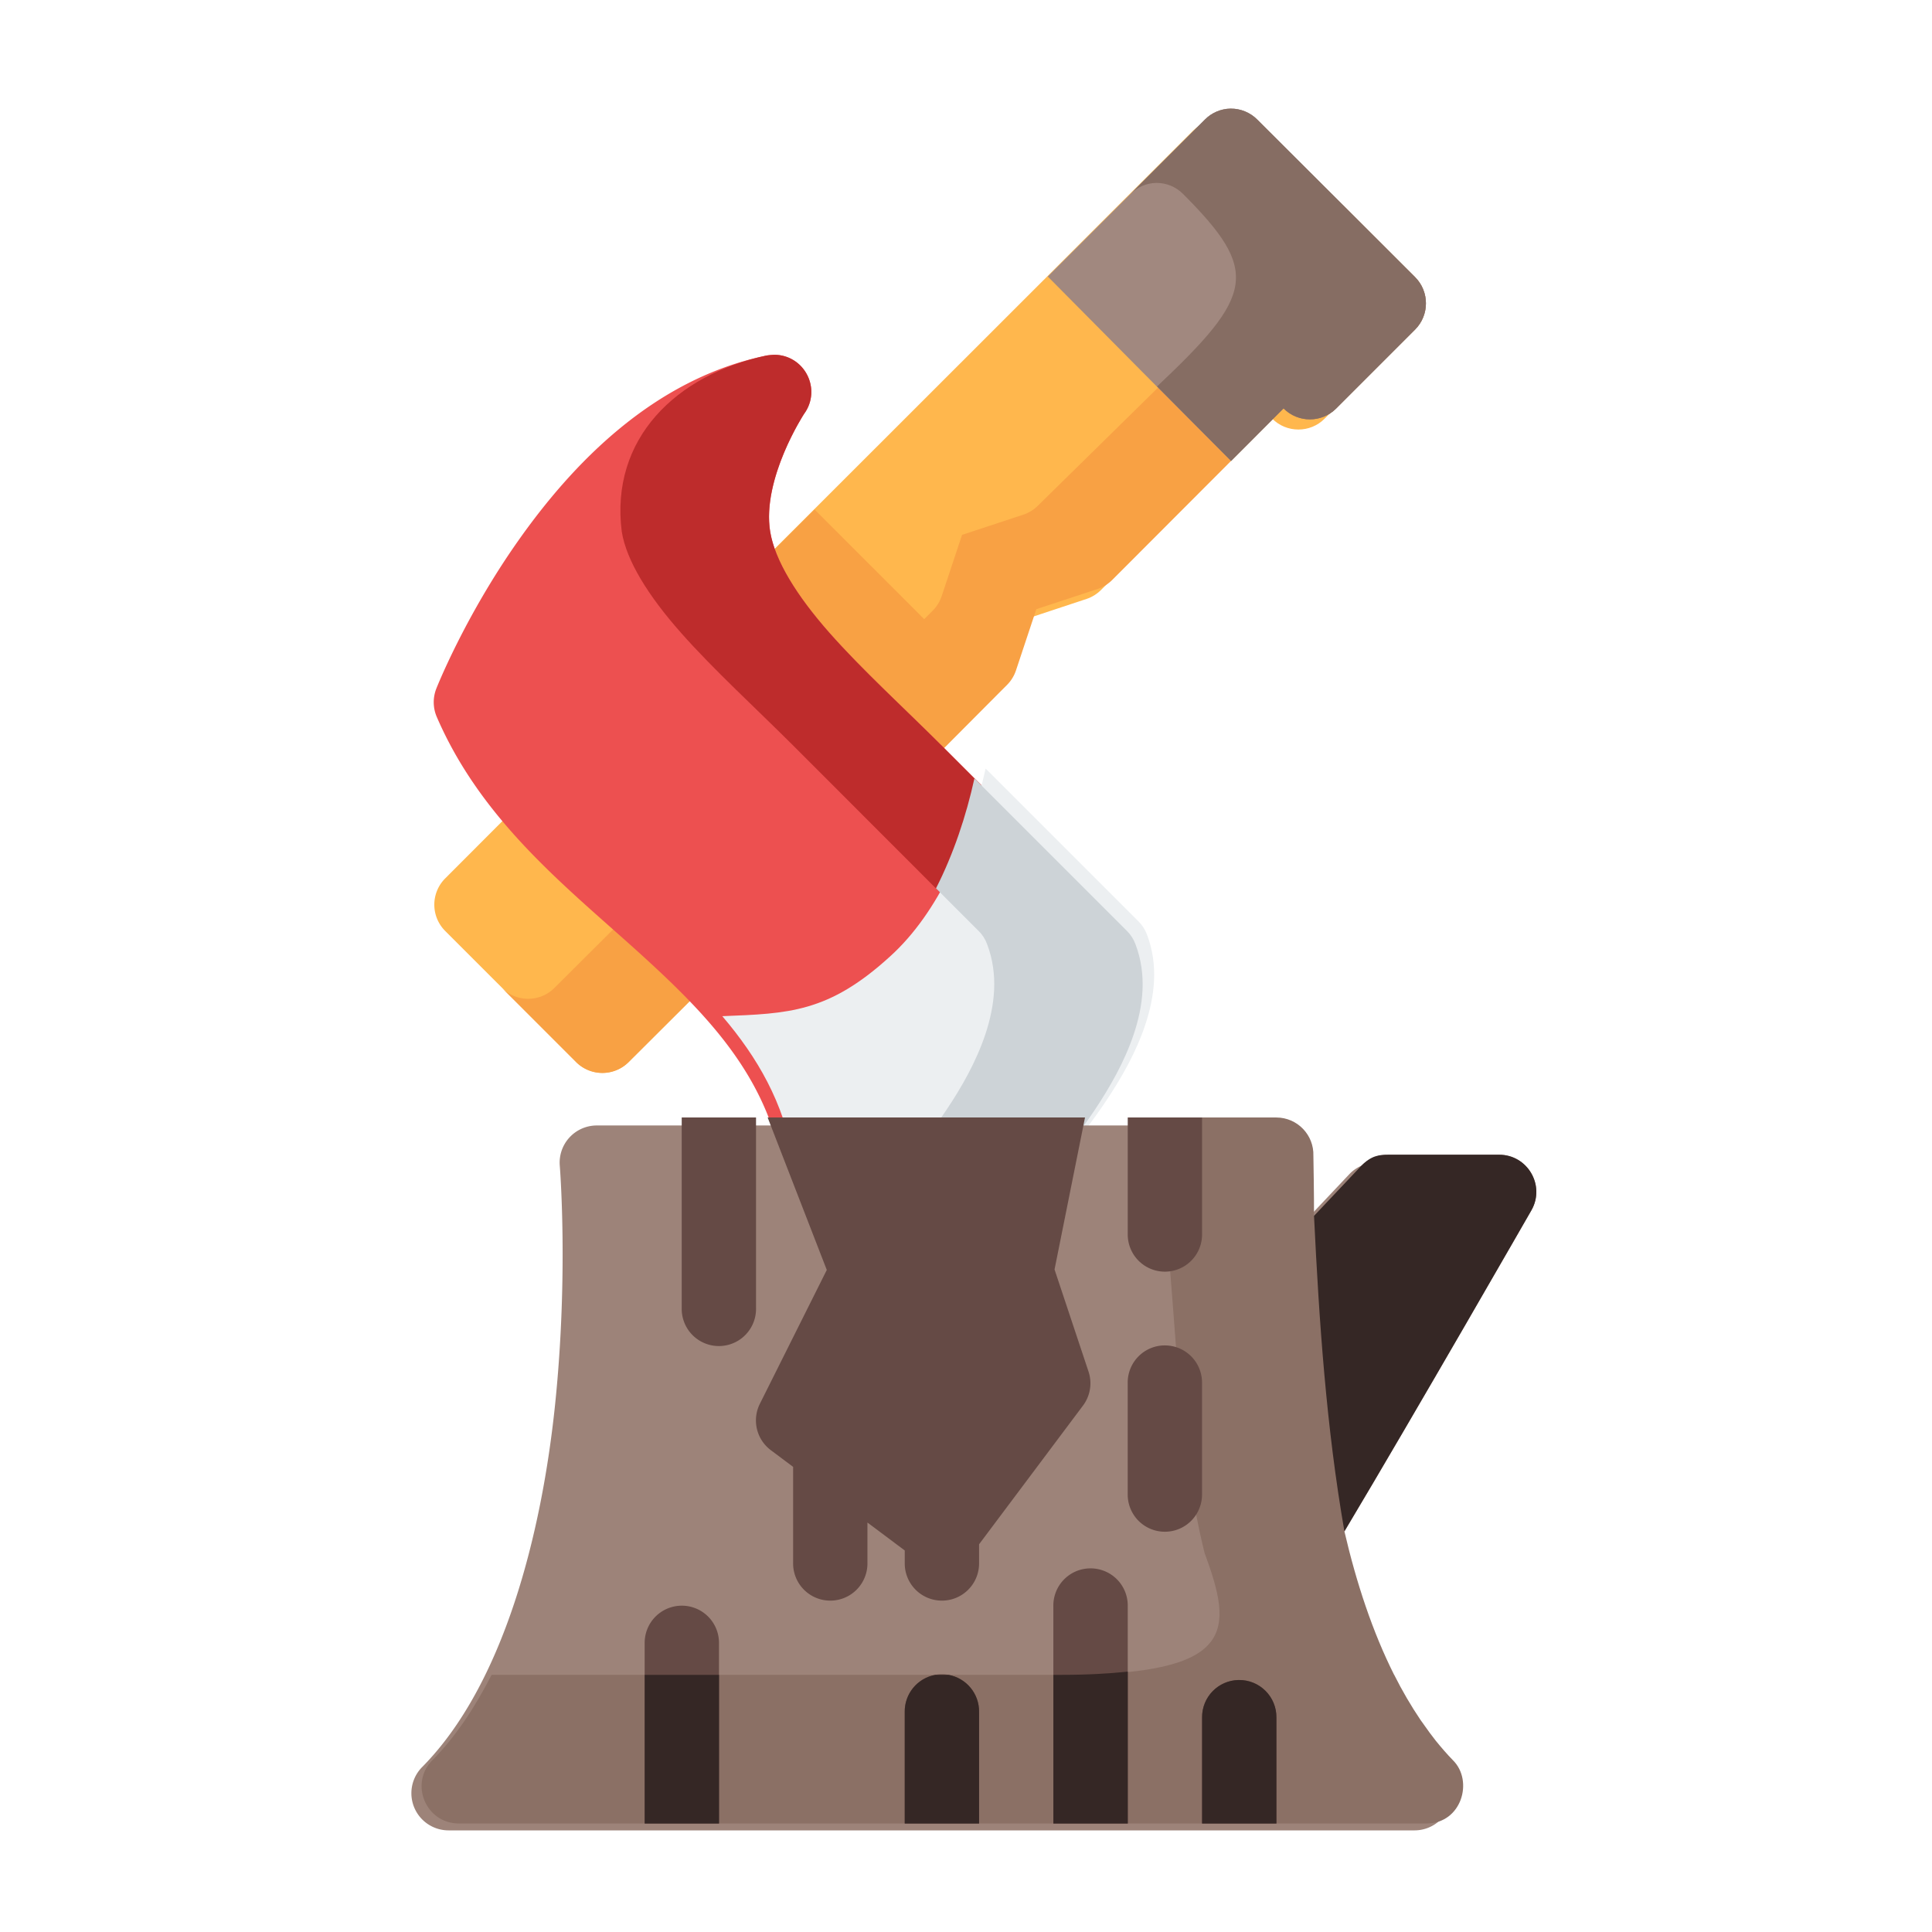 <?xml version="1.0" encoding="UTF-8" standalone="no"?>
<!-- Created with Inkscape (http://www.inkscape.org/) -->

<svg
   xmlns:dc="http://purl.org/dc/elements/1.1/"
   xmlns:cc="http://creativecommons.org/ns#"
   xmlns:rdf="http://www.w3.org/1999/02/22-rdf-syntax-ns#"
   xmlns:svg="http://www.w3.org/2000/svg"
   xmlns="http://www.w3.org/2000/svg"
   xmlns:sodipodi="http://sodipodi.sourceforge.net/DTD/sodipodi-0.dtd"
   xmlns:inkscape="http://www.inkscape.org/namespaces/inkscape"
   width="48pt"
   height="48pt"
   viewBox="0 0 16.933 16.933"
   version="1.1"
   id="svg979"
   inkscape:version="0.92.4 (5da689c313, 2019-01-14)"
   sodipodi:docname="5 - Farm Axe.svg"
   inkscape:export-filename="E:\TR Design Studio Creative\Project Design\TR Creative Design\Icon Design\Project Hiring\Icon Icons\Project - 001\001 - Agriculture And Farming\Flat\Export\5 - Farm Axe.png"
   inkscape:export-xdpi="768"
   inkscape:export-ydpi="768">
  <defs
     id="defs973" />
  <sodipodi:namedview
     id="base"
     pagecolor="#ffffff"
     bordercolor="#666666"
     borderopacity="1.0"
     inkscape:pageopacity="0.0"
     inkscape:pageshadow="2"
     inkscape:zoom="6.0435533"
     inkscape:cx="32"
     inkscape:cy="32"
     inkscape:document-units="pt"
     inkscape:current-layer="layer1"
     showgrid="false"
     units="pt"
     inkscape:window-width="1366"
     inkscape:window-height="716"
     inkscape:window-x="-8"
     inkscape:window-y="-8"
     inkscape:window-maximized="1"
     inkscape:snap-bbox="true"
     inkscape:bbox-nodes="true"
     inkscape:snap-nodes="false"
     showguides="false">
    <inkscape:grid
       type="xygrid"
       id="grid1526" />
    <sodipodi:guide
       position="0.97,15.963"
       orientation="56.667,0"
       id="guide1528"
       inkscape:locked="false" />
    <sodipodi:guide
       position="0.97,0.97"
       orientation="0,56.667"
       id="guide1530"
       inkscape:locked="false" />
    <sodipodi:guide
       position="15.963,0.97"
       orientation="-56.667,0"
       id="guide1532"
       inkscape:locked="false" />
    <sodipodi:guide
       position="15.963,15.963"
       orientation="0,-56.667"
       id="guide1534"
       inkscape:locked="false" />
  </sodipodi:namedview>
  <g
     inkscape:label="Layer 1"
     inkscape:groupmode="layer"
     id="layer1"
     transform="translate(0,-280.067)">
    <g
       transform="matrix(1.229,0,0,1.229,-53.432,-14.486)"
       style="display:inline;stroke-width:0.814"
       id="g2266">
      <g
         transform="translate(0,5.292)"
         id="g2070"
         style="stroke-width:0.814">
        <g
           id="g2049"
           style="stroke-width:0.814">
          <path
             sodipodi:nodetypes="cccccccccccccccccc"
             inkscape:connector-curvature="0"
             id="path1924"
             d="m 52.17,235.229 c -0.069,0.001 -0.135,0.029 -0.184,0.078 -1.08,1.079 -2.16,2.159 -3.24,3.238 -0.104,0.103 -0.104,0.272 0,0.375 l 0.936,0.936 c 0.103,0.104 0.272,0.104 0.375,0 l 0.521,-0.523 c 0.029,-0.029 0.051,-0.065 0.064,-0.104 l 0.145,-0.436 0.438,-0.145 c 0.039,-0.013 0.074,-0.035 0.104,-0.065 l 1.219,-1.221 c 0.103,0.104 0.272,0.104 0.375,0 l 0.561,-0.561 c 0.104,-0.103 0.104,-0.272 0,-0.375 l -1.123,-1.121 c -0.05,-0.05 -0.118,-0.079 -0.189,-0.078 z"
             style="color:#000000;font-style:normal;font-variant:normal;font-weight:normal;font-stretch:normal;font-size:medium;line-height:normal;font-family:sans-serif;font-variant-ligatures:normal;font-variant-position:normal;font-variant-caps:normal;font-variant-numeric:normal;font-variant-alternates:normal;font-feature-settings:normal;text-indent:0;text-align:start;text-decoration:none;text-decoration-line:none;text-decoration-style:solid;text-decoration-color:#000000;letter-spacing:normal;word-spacing:normal;text-transform:none;writing-mode:lr-tb;direction:ltr;text-orientation:mixed;dominant-baseline:auto;baseline-shift:baseline;text-anchor:start;white-space:normal;shape-padding:0;clip-rule:nonzero;display:inline;overflow:visible;visibility:visible;opacity:1;isolation:auto;mix-blend-mode:normal;color-interpolation:sRGB;color-interpolation-filters:linearRGB;solid-color:#000000;solid-opacity:1;vector-effect:none;fill:#ffb74d;fill-opacity:1;fill-rule:nonzero;stroke:none;stroke-width:0.431;stroke-linecap:round;stroke-linejoin:round;stroke-miterlimit:4;stroke-dasharray:none;stroke-dashoffset:0;stroke-opacity:1;color-rendering:auto;image-rendering:auto;shape-rendering:auto;text-rendering:auto;enable-background:accumulate" />
          <path
             sodipodi:nodetypes="ccccccccccccccccccccccccccc"
             inkscape:connector-curvature="0"
             id="path1944"
             transform="matrix(0.265,0,0,0.265,0,284.3)"
             d="m 200.189,-182.881 c 0.344,0.397 0.322,0.993 -0.051,1.363 l -2.119,2.119 c -0.391,0.393 -0.918,0.373 -1.309,-0.019 l -4.715,4.633 c -0.109,0.111 -0.243,0.194 -0.391,0.244 l -1.654,0.545 -0.547,1.646 c -0.049,0.148 -0.132,0.282 -0.242,0.393 l -0.229,0.229 -2.951,-2.95 -1.747,1.745 c -0.393,0.391 -0.393,1.027 0,1.418 l 1.592,1.59 1.945,1.947 c 0.508,0.446 1.057,0.361 1.418,6e-5 l 1.742,-1.75 0.229,-0.229 c 0.11,-0.11 0.193,-0.245 0.242,-0.393 l 0.547,-1.646 1.654,-0.545 c 0.147,-0.05 0.281,-0.133 0.391,-0.244 l 4.605,-4.613 c 0.391,0.393 1.027,0.393 1.418,0 l 2.119,-2.119 c 0.393,-0.391 0.393,-1.027 0,-1.418 z"
             style="color:#000000;font-style:normal;font-variant:normal;font-weight:normal;font-stretch:normal;font-size:medium;line-height:normal;font-family:sans-serif;font-variant-ligatures:normal;font-variant-position:normal;font-variant-caps:normal;font-variant-numeric:normal;font-variant-alternates:normal;font-feature-settings:normal;text-indent:0;text-align:start;text-decoration:none;text-decoration-line:none;text-decoration-style:solid;text-decoration-color:#000000;letter-spacing:normal;word-spacing:normal;text-transform:none;writing-mode:lr-tb;direction:ltr;text-orientation:mixed;dominant-baseline:auto;baseline-shift:baseline;text-anchor:start;white-space:normal;shape-padding:0;clip-rule:nonzero;display:inline;overflow:visible;visibility:visible;opacity:1;isolation:auto;mix-blend-mode:normal;color-interpolation:sRGB;color-interpolation-filters:linearRGB;solid-color:#000000;solid-opacity:1;vector-effect:none;fill:#f8a144;fill-opacity:1;fill-rule:nonzero;stroke:none;stroke-width:1.628;stroke-linecap:round;stroke-linejoin:round;stroke-miterlimit:4;stroke-dasharray:none;stroke-dashoffset:0;stroke-opacity:1;color-rendering:auto;image-rendering:auto;shape-rendering:auto;text-rendering:auto;enable-background:accumulate" />
          <path
             inkscape:connector-curvature="0"
             id="path1910"
             d="m 47.367,240.004 a 0.265,0.265 0 0 0 -0.156,0.076 l -0.561,0.562 a 0.265,0.265 0 0 0 0,0.373 l 0.936,0.936 a 0.265,0.265 0 0 0 0.373,0 l 0.562,-0.561 a 0.265,0.265 0 0 0 0,-0.375 l -0.936,-0.936 a 0.265,0.265 0 0 0 -0.219,-0.076 z"
             style="color:#000000;font-style:normal;font-variant:normal;font-weight:normal;font-stretch:normal;font-size:medium;line-height:normal;font-family:sans-serif;font-variant-ligatures:normal;font-variant-position:normal;font-variant-caps:normal;font-variant-numeric:normal;font-variant-alternates:normal;font-feature-settings:normal;text-indent:0;text-align:start;text-decoration:none;text-decoration-line:none;text-decoration-style:solid;text-decoration-color:#000000;letter-spacing:normal;word-spacing:normal;text-transform:none;writing-mode:lr-tb;direction:ltr;text-orientation:mixed;dominant-baseline:auto;baseline-shift:baseline;text-anchor:start;white-space:normal;shape-padding:0;clip-rule:nonzero;display:inline;overflow:visible;visibility:visible;opacity:1;isolation:auto;mix-blend-mode:normal;color-interpolation:sRGB;color-interpolation-filters:linearRGB;solid-color:#000000;solid-opacity:1;vector-effect:none;fill:#ffb74d;fill-opacity:1;fill-rule:nonzero;stroke:none;stroke-width:0.431;stroke-linecap:round;stroke-linejoin:round;stroke-miterlimit:4;stroke-dasharray:none;stroke-dashoffset:0;stroke-opacity:1;color-rendering:auto;image-rendering:auto;shape-rendering:auto;text-rendering:auto;enable-background:accumulate" />
          <path
             inkscape:connector-curvature="0"
             id="path1949"
             d="m 47.992,240.487 a 0.265,0.265 0 0 1 0,0.375 l -0.563,0.561 a 0.265,0.265 0 0 1 -0.373,0 l 0.529,0.529 a 0.265,0.265 0 0 0 0.373,0 l 0.563,-0.561 a 0.265,0.265 0 0 0 0,-0.375 z"
             style="color:#000000;font-style:normal;font-variant:normal;font-weight:normal;font-stretch:normal;font-size:medium;line-height:normal;font-family:sans-serif;font-variant-ligatures:normal;font-variant-position:normal;font-variant-caps:normal;font-variant-numeric:normal;font-variant-alternates:normal;font-feature-settings:normal;text-indent:0;text-align:start;text-decoration:none;text-decoration-line:none;text-decoration-style:solid;text-decoration-color:#000000;letter-spacing:normal;word-spacing:normal;text-transform:none;writing-mode:lr-tb;direction:ltr;text-orientation:mixed;dominant-baseline:auto;baseline-shift:baseline;text-anchor:start;white-space:normal;shape-padding:0;clip-rule:nonzero;display:inline;overflow:visible;visibility:visible;opacity:1;isolation:auto;mix-blend-mode:normal;color-interpolation:sRGB;color-interpolation-filters:linearRGB;solid-color:#000000;solid-opacity:1;vector-effect:none;fill:#f8a144;fill-opacity:1;fill-rule:nonzero;stroke:none;stroke-width:0.431;stroke-linecap:round;stroke-linejoin:round;stroke-miterlimit:4;stroke-dasharray:none;stroke-dashoffset:0;stroke-opacity:1;color-rendering:auto;image-rendering:auto;shape-rendering:auto;text-rendering:auto;enable-background:accumulate" />
        </g>
        <g
           id="g2043"
           style="stroke-width:0.814">
          <g
             id="g2035"
             style="stroke-width:0.814">
            <path
               style="color:#000000;font-style:normal;font-variant:normal;font-weight:normal;font-stretch:normal;font-size:medium;line-height:normal;font-family:sans-serif;font-variant-ligatures:normal;font-variant-position:normal;font-variant-caps:normal;font-variant-numeric:normal;font-variant-alternates:normal;font-feature-settings:normal;text-indent:0;text-align:start;text-decoration:none;text-decoration-line:none;text-decoration-style:solid;text-decoration-color:#000000;letter-spacing:normal;word-spacing:normal;text-transform:none;writing-mode:lr-tb;direction:ltr;text-orientation:mixed;dominant-baseline:auto;baseline-shift:baseline;text-anchor:start;white-space:normal;shape-padding:0;clip-rule:nonzero;display:inline;overflow:visible;visibility:visible;opacity:1;isolation:auto;mix-blend-mode:normal;color-interpolation:sRGB;color-interpolation-filters:linearRGB;solid-color:#000000;solid-opacity:1;vector-effect:none;fill:#ed5050;fill-opacity:1;fill-rule:nonzero;stroke:none;stroke-width:0.431;stroke-linecap:round;stroke-linejoin:round;stroke-miterlimit:4;stroke-dasharray:none;stroke-dashoffset:0;stroke-opacity:1;color-rendering:auto;image-rendering:auto;shape-rendering:auto;text-rendering:auto;enable-background:accumulate"
               d="m 48.971,236.908 a 0.265,0.265 0 0 0 -0.027,0.004 c -0.81,0.166 -1.389,0.777 -1.773,1.322 -0.384,0.545 -0.584,1.055 -0.584,1.055 a 0.265,0.265 0 0 0 0.004,0.201 c 0.319,0.738 0.916,1.206 1.426,1.666 0.509,0.46 0.927,0.894 1.043,1.559 a 0.265,0.265 0 0 0 0.262,0.219 h 1.322 a 0.265,0.265 0 0 0 0.189,-0.078 c 0,0 0.239,-0.243 0.453,-0.564 0.107,-0.161 0.212,-0.343 0.277,-0.541 0.066,-0.198 0.096,-0.421 0.012,-0.641 a 0.265,0.265 0 0 0 -0.061,-0.094 l -1.309,-1.309 c -0.28,-0.28 -0.581,-0.554 -0.814,-0.818 -0.233,-0.264 -0.389,-0.515 -0.422,-0.721 -0.061,-0.376 0.242,-0.84 0.242,-0.84 a 0.265,0.265 0 0 0 -0.24,-0.42 z"
               id="path1895"
               inkscape:connector-curvature="0" />
            <path
               style="color:#000000;font-style:normal;font-variant:normal;font-weight:normal;font-stretch:normal;font-size:medium;line-height:normal;font-family:sans-serif;font-variant-ligatures:normal;font-variant-position:normal;font-variant-caps:normal;font-variant-numeric:normal;font-variant-alternates:normal;font-feature-settings:normal;text-indent:0;text-align:start;text-decoration:none;text-decoration-line:none;text-decoration-style:solid;text-decoration-color:#000000;letter-spacing:normal;word-spacing:normal;text-transform:none;writing-mode:lr-tb;direction:ltr;text-orientation:mixed;dominant-baseline:auto;baseline-shift:baseline;text-anchor:start;white-space:normal;shape-padding:0;clip-rule:nonzero;display:inline;overflow:visible;visibility:visible;opacity:1;isolation:auto;mix-blend-mode:normal;color-interpolation:sRGB;color-interpolation-filters:linearRGB;solid-color:#000000;solid-opacity:1;vector-effect:none;fill:#be2c2c;fill-opacity:1;fill-rule:nonzero;stroke:none;stroke-width:0.431;stroke-linecap:round;stroke-linejoin:round;stroke-miterlimit:4;stroke-dasharray:none;stroke-dashoffset:0;stroke-opacity:1;color-rendering:auto;image-rendering:auto;shape-rendering:auto;text-rendering:auto;enable-background:accumulate"
               d="m 48.943,236.912 c -0.646,0.137 -1.117,0.594 -1.033,1.256 0.033,0.206 0.188,0.457 0.422,0.721 0.233,0.264 0.535,0.539 0.814,0.818 l 1.308,1.309 c 0.027,0.026 0.048,0.058 0.061,0.093 0.084,0.22 0.054,0.443 -0.012,0.641 -0.066,0.198 -0.17,0.38 -0.278,0.541 -0.214,0.322 -0.453,0.564 -0.453,0.564 -0.05,0.05 -0.118,0.078 -0.189,0.078 h 1.058 c 0.071,5.3e-4 0.139,-0.028 0.189,-0.078 0,0 0.239,-0.243 0.453,-0.564 0.107,-0.161 0.212,-0.343 0.278,-0.541 0.066,-0.198 0.096,-0.421 0.012,-0.641 -0.013,-0.035 -0.034,-0.067 -0.061,-0.093 l -1.308,-1.309 c -0.28,-0.28 -0.581,-0.554 -0.814,-0.818 -0.233,-0.264 -0.388,-0.515 -0.422,-0.721 -0.061,-0.376 0.242,-0.84 0.242,-0.84 0.128,-0.174 0.004,-0.42 -0.212,-0.421 z"
               id="path1929"
               inkscape:connector-curvature="0"
               sodipodi:nodetypes="cccccccccccccccccccccc" />
          </g>
          <g
             id="g2031"
             style="stroke-width:0.814">
            <path
               style="color:#000000;font-style:normal;font-variant:normal;font-weight:normal;font-stretch:normal;font-size:medium;line-height:normal;font-family:sans-serif;font-variant-ligatures:normal;font-variant-position:normal;font-variant-caps:normal;font-variant-numeric:normal;font-variant-alternates:normal;font-feature-settings:normal;text-indent:0;text-align:start;text-decoration:none;text-decoration-line:none;text-decoration-style:solid;text-decoration-color:#000000;letter-spacing:normal;word-spacing:normal;text-transform:none;writing-mode:lr-tb;direction:ltr;text-orientation:mixed;dominant-baseline:auto;baseline-shift:baseline;text-anchor:start;white-space:normal;shape-padding:0;clip-rule:nonzero;display:inline;overflow:visible;visibility:visible;opacity:1;isolation:auto;mix-blend-mode:normal;color-interpolation:sRGB;color-interpolation-filters:linearRGB;solid-color:#000000;solid-opacity:1;vector-effect:none;fill:#eceff1;fill-opacity:1;fill-rule:nonzero;stroke:none;stroke-width:1.628;stroke-linecap:round;stroke-linejoin:round;stroke-miterlimit:4;stroke-dasharray:none;stroke-dashoffset:0;stroke-opacity:1;color-rendering:auto;image-rendering:auto;shape-rendering:auto;text-rendering:auto;enable-background:accumulate"
               d="m 190.584,-167.707 c -0.421,1.913 -1.252,3.865 -2.574,5.059 -1.659,1.513 -2.729,1.534 -4.512,1.605 0.948,1.111 1.651,2.325 1.92,3.871 0.085,0.48 0.503,0.829 0.99,0.826 h 4.996 c 0.269,0.002 0.527,-0.104 0.717,-0.295 0,0 0.903,-0.917 1.713,-2.133 0.405,-0.608 0.801,-1.296 1.049,-2.045 0.248,-0.748 0.36,-1.592 0.043,-2.422 -0.05,-0.133 -0.128,-0.253 -0.229,-0.354 z"
               transform="matrix(0.265,0,0,0.265,0,284.3)"
               id="path1901"
               inkscape:connector-curvature="0"
               sodipodi:nodetypes="ccccccccsccc" />
            <path
               style="color:#000000;font-style:normal;font-variant:normal;font-weight:normal;font-stretch:normal;font-size:medium;line-height:normal;font-family:sans-serif;font-variant-ligatures:normal;font-variant-position:normal;font-variant-caps:normal;font-variant-numeric:normal;font-variant-alternates:normal;font-feature-settings:normal;text-indent:0;text-align:start;text-decoration:none;text-decoration-line:none;text-decoration-style:solid;text-decoration-color:#000000;letter-spacing:normal;word-spacing:normal;text-transform:none;writing-mode:lr-tb;direction:ltr;text-orientation:mixed;dominant-baseline:auto;baseline-shift:baseline;text-anchor:start;white-space:normal;shape-padding:0;clip-rule:nonzero;display:inline;overflow:visible;visibility:visible;opacity:1;isolation:auto;mix-blend-mode:normal;color-interpolation:sRGB;color-interpolation-filters:linearRGB;solid-color:#000000;solid-opacity:1;vector-effect:none;fill:#cdd3d7;fill-opacity:1;fill-rule:nonzero;stroke:none;stroke-width:0.431;stroke-linecap:round;stroke-linejoin:round;stroke-miterlimit:4;stroke-dasharray:none;stroke-dashoffset:0;stroke-opacity:1;color-rendering:auto;image-rendering:auto;shape-rendering:auto;text-rendering:auto;enable-background:accumulate"
               d="m 50.425,239.928 c -0.059,0.269 -0.15,0.541 -0.274,0.784 l 0.304,0.304 c 0.027,0.026 0.047,0.058 0.06,0.093 0.084,0.22 0.054,0.443 -0.011,0.641 -0.066,0.198 -0.17,0.38 -0.278,0.541 -0.214,0.322 -0.453,0.564 -0.453,0.564 -0.05,0.05 -0.119,0.079 -0.19,0.078 h 1.058 c 0.071,5.3e-4 0.139,-0.028 0.19,-0.078 0,0 0.239,-0.243 0.453,-0.564 0.107,-0.161 0.212,-0.343 0.278,-0.541 0.066,-0.198 0.095,-0.421 0.011,-0.641 -0.013,-0.035 -0.034,-0.067 -0.06,-0.093 z"
               id="path1934"
               inkscape:connector-curvature="0" />
          </g>
        </g>
        <g
           id="g2053"
           style="stroke-width:0.814">
          <path
             sodipodi:nodetypes="cccccccccc"
             inkscape:connector-curvature="0"
             id="path1918"
             transform="matrix(0.265,0,0,0.265,0,284.3)"
             d="m 197.178,-185.467 c -0.261,0.004 -0.51,0.11 -0.693,0.295 l -4.227,4.225 c 1.825,1.844 3.224,3.255 4.932,4.963 l 1.412,-1.414 c 0.391,0.393 1.027,0.393 1.418,0 l 2.119,-2.119 c 0.393,-0.391 0.393,-1.027 0,-1.418 l -4.244,-4.236 c -0.19,-0.191 -0.448,-0.297 -0.717,-0.295 z"
             style="color:#000000;font-style:normal;font-variant:normal;font-weight:normal;font-stretch:normal;font-size:medium;line-height:normal;font-family:sans-serif;font-variant-ligatures:normal;font-variant-position:normal;font-variant-caps:normal;font-variant-numeric:normal;font-variant-alternates:normal;font-feature-settings:normal;text-indent:0;text-align:start;text-decoration:none;text-decoration-line:none;text-decoration-style:solid;text-decoration-color:#000000;letter-spacing:normal;word-spacing:normal;text-transform:none;writing-mode:lr-tb;direction:ltr;text-orientation:mixed;dominant-baseline:auto;baseline-shift:baseline;text-anchor:start;white-space:normal;shape-padding:0;clip-rule:nonzero;display:inline;overflow:visible;visibility:visible;opacity:1;isolation:auto;mix-blend-mode:normal;color-interpolation:sRGB;color-interpolation-filters:linearRGB;solid-color:#000000;solid-opacity:1;vector-effect:none;fill:#a1887f;fill-opacity:1;fill-rule:nonzero;stroke:none;stroke-width:1.628;stroke-linecap:round;stroke-linejoin:round;stroke-miterlimit:4;stroke-dasharray:none;stroke-dashoffset:0;stroke-opacity:1;color-rendering:auto;image-rendering:auto;shape-rendering:auto;text-rendering:auto;enable-background:accumulate" />
          <path
             sodipodi:nodetypes="ccccccccccccccc"
             inkscape:connector-curvature="0"
             id="path1939"
             transform="matrix(0.265,0,0,0.265,0,284.3)"
             d="m 197.178,-185.467 c -0.261,0.004 -0.51,0.11 -0.693,0.295 l -2,2 c 0.184,-0.185 0.433,-0.291 0.693,-0.295 0.269,-0.002 0.527,0.104 0.717,0.295 2.083,2.083 1.912,2.721 -0.697,5.182 0.638,0.641 1.302,1.316 1.992,2.006 l 1.412,-1.414 c 0.391,0.393 1.027,0.393 1.418,0 l 0.119,-0.119 2,-2 c 0.393,-0.391 0.393,-1.027 0,-1.418 l -1.855,-1.854 -2.389,-2.383 c -0.19,-0.191 -0.448,-0.297 -0.717,-0.295 z"
             style="color:#000000;font-style:normal;font-variant:normal;font-weight:normal;font-stretch:normal;font-size:medium;line-height:normal;font-family:sans-serif;font-variant-ligatures:normal;font-variant-position:normal;font-variant-caps:normal;font-variant-numeric:normal;font-variant-alternates:normal;font-feature-settings:normal;text-indent:0;text-align:start;text-decoration:none;text-decoration-line:none;text-decoration-style:solid;text-decoration-color:#000000;letter-spacing:normal;word-spacing:normal;text-transform:none;writing-mode:lr-tb;direction:ltr;text-orientation:mixed;dominant-baseline:auto;baseline-shift:baseline;text-anchor:start;white-space:normal;shape-padding:0;clip-rule:nonzero;display:inline;overflow:visible;visibility:visible;opacity:1;isolation:auto;mix-blend-mode:normal;color-interpolation:sRGB;color-interpolation-filters:linearRGB;solid-color:#000000;solid-opacity:1;vector-effect:none;fill:#866d63;fill-opacity:1;fill-rule:nonzero;stroke:none;stroke-width:1.628;stroke-linecap:round;stroke-linejoin:round;stroke-miterlimit:4;stroke-dasharray:none;stroke-dashoffset:0;stroke-opacity:1;color-rendering:auto;image-rendering:auto;shape-rendering:auto;text-rendering:auto;enable-background:accumulate" />
        </g>
      </g>
      <g
         id="g2084"
         style="stroke-width:0.814">
        <g
           id="g2074"
           style="stroke-width:0.814">
          <path
             inkscape:connector-curvature="0"
             id="path1970"
             d="m 47.732,247.695 a 0.265,0.265 0 0 0 -0.264,0.287 c 0,0 0.063,0.768 -0.033,1.699 -0.096,0.931 -0.368,2.003 -0.949,2.59 a 0.265,0.265 0 0 0 0.188,0.451 h 6.891 a 0.265,0.265 0 0 0 0.189,-0.449 c -0.388,-0.397 -0.624,-0.988 -0.773,-1.631 0.506,-0.847 1.332,-2.287 1.332,-2.287 a 0.265,0.265 0 0 0 -0.23,-0.395 h -0.793 a 0.265,0.265 0 0 0 -0.191,0.082 l -0.334,0.354 c 0.001,-0.127 -0.004,-0.428 -0.004,-0.428 a 0.265,0.265 0 0 0 -0.264,-0.273 z"
             style="color:#000000;font-style:normal;font-variant:normal;font-weight:normal;font-stretch:normal;font-size:medium;line-height:normal;font-family:sans-serif;font-variant-ligatures:normal;font-variant-position:normal;font-variant-caps:normal;font-variant-numeric:normal;font-variant-alternates:normal;font-feature-settings:normal;text-indent:0;text-align:start;text-decoration:none;text-decoration-line:none;text-decoration-style:solid;text-decoration-color:#000000;letter-spacing:normal;word-spacing:normal;text-transform:none;writing-mode:lr-tb;direction:ltr;text-orientation:mixed;dominant-baseline:auto;baseline-shift:baseline;text-anchor:start;white-space:normal;shape-padding:0;clip-rule:nonzero;display:inline;overflow:visible;visibility:visible;opacity:1;isolation:auto;mix-blend-mode:normal;color-interpolation:sRGB;color-interpolation-filters:linearRGB;solid-color:#000000;solid-opacity:1;vector-effect:none;fill:#9d8379;fill-opacity:1;fill-rule:nonzero;stroke:none;stroke-width:0.431;stroke-linecap:round;stroke-linejoin:round;stroke-miterlimit:4;stroke-dasharray:none;stroke-dashoffset:0;stroke-opacity:1;color-rendering:auto;image-rendering:auto;shape-rendering:auto;text-rendering:auto;enable-background:accumulate" />
          <path
             sodipodi:nodetypes="ccccccccccccccccccccccccc"
             inkscape:connector-curvature="0"
             id="path2003"
             transform="matrix(0.265,0,0,0.265,0,284.3)"
             d="m 194.41,-138.348 c 0.564,0.002 1.015,0.469 0.996,1.033 0,0 0.021,1.136 0.016,1.615 0.313,3.239 0.358,6.252 1.054,9.069 0.775,2.108 0.87,3.283 -3.833,3.283 h -15.353 c -0.447,0.873 -0.966,1.664 -1.592,2.295 -0.626,0.63 -0.181,1.703 0.707,1.705 h 22.045 4 c 0.945,0 1.268,-1.145 0.715,-1.697 -0.164,-0.168 -0.319,-0.348 -0.469,-0.533 -0.107,-0.134 -0.208,-0.275 -0.309,-0.418 -0.033,-0.046 -0.066,-0.09 -0.098,-0.137 -0.257,-0.38 -0.494,-0.786 -0.709,-1.215 h -0.002 c -0.582,-1.159 -1.016,-2.476 -1.338,-3.861 1.914,-3.203 5.035,-8.645 5.035,-8.645 0.375,-0.666 -0.107,-1.49 -0.871,-1.49 h -2.996 c -0.274,-5.8e-4 -0.535,0.111 -0.725,0.309 l -1.262,1.336 c 0.005,-0.479 -0.016,-1.615 -0.016,-1.615 0.019,-0.564 -0.432,-1.031 -0.996,-1.033 z"
             style="color:#000000;font-style:normal;font-variant:normal;font-weight:normal;font-stretch:normal;font-size:medium;line-height:normal;font-family:sans-serif;font-variant-ligatures:normal;font-variant-position:normal;font-variant-caps:normal;font-variant-numeric:normal;font-variant-alternates:normal;font-feature-settings:normal;text-indent:0;text-align:start;text-decoration:none;text-decoration-line:none;text-decoration-style:solid;text-decoration-color:#000000;letter-spacing:normal;word-spacing:normal;text-transform:none;writing-mode:lr-tb;direction:ltr;text-orientation:mixed;dominant-baseline:auto;baseline-shift:baseline;text-anchor:start;white-space:normal;shape-padding:0;clip-rule:nonzero;display:inline;overflow:visible;visibility:visible;opacity:1;isolation:auto;mix-blend-mode:normal;color-interpolation:sRGB;color-interpolation-filters:linearRGB;solid-color:#000000;solid-opacity:1;vector-effect:none;fill:#8b7065;fill-opacity:1;fill-rule:nonzero;stroke:none;stroke-width:1.628;stroke-linecap:round;stroke-linejoin:round;stroke-miterlimit:4;stroke-dasharray:none;stroke-dashoffset:0;stroke-opacity:1;color-rendering:auto;image-rendering:auto;shape-rendering:auto;text-rendering:auto;enable-background:accumulate" />
        </g>
        <path
           style="color:#000000;font-style:normal;font-variant:normal;font-weight:normal;font-stretch:normal;font-size:medium;line-height:normal;font-family:sans-serif;font-variant-ligatures:normal;font-variant-position:normal;font-variant-caps:normal;font-variant-numeric:normal;font-variant-alternates:normal;font-feature-settings:normal;text-indent:0;text-align:start;text-decoration:none;text-decoration-line:none;text-decoration-style:solid;text-decoration-color:#000000;letter-spacing:normal;word-spacing:normal;text-transform:none;writing-mode:lr-tb;direction:ltr;text-orientation:mixed;dominant-baseline:auto;baseline-shift:baseline;text-anchor:start;white-space:normal;shape-padding:0;clip-rule:nonzero;display:inline;overflow:visible;visibility:visible;opacity:1;isolation:auto;mix-blend-mode:normal;color-interpolation:sRGB;color-interpolation-filters:linearRGB;solid-color:#000000;solid-opacity:1;vector-effect:none;fill:#654a45;fill-opacity:1;fill-rule:nonzero;stroke:none;stroke-width:1.628;stroke-linecap:round;stroke-linejoin:round;stroke-miterlimit:4;stroke-dasharray:none;stroke-dashoffset:0;stroke-opacity:1;color-rendering:auto;image-rendering:auto;shape-rendering:auto;text-rendering:auto;enable-background:accumulate"
           d="m 182.406,-138.348 v 5.152 a 1,1 0 1 0 2,0 v -5.152 z m 2.312,0 1.592,4.104 -1.801,3.602 a 1,1 0 0 0 0.295,1.248 l 0.6,0.449 v 2.6 a 1,1 0 0 0 2,0 v -1.102 l 1.004,0.752 v 0.35 a 1,1 0 1 0 2,0 v -0.516 l 2.799,-3.736 a 1,1 0 0 0 0.146,-0.914 l -0.914,-2.746 0.82,-4.09 z m 9.691,0 v 3.15 a 1,1 0 1 0 2,0 v -3.15 z m 0.988,6.135 a 1,1 0 0 0 -0.104,0.006 1,1 0 0 0 -0.885,1.012 v 2.996 a 1,1 0 1 0 2,0 v -2.996 a 1,1 0 0 0 -1.012,-1.018 z m -2.008,6 a 1,1 0 0 0 -0.982,1.02 v 5.846 h 2.002 v -5.846 a 1,1 0 0 0 -1.02,-1.02 z m -10.998,1.004 a 1,1 0 0 0 -0.982,1.012 v 4.85 h 2 v -4.85 a 1,1 0 0 0 -1.018,-1.012 z m 6.998,1.846 a 1,1 0 0 0 -0.982,1.02 v 2.996 h 2 v -2.996 a 1,1 0 0 0 -1.018,-1.02 z m 8.002,0.154 a 1,1 0 0 0 -0.982,1.012 v 2.85 h 2 v -2.85 a 1,1 0 0 0 -1.018,-1.012 z"
           transform="matrix(0.265,0,0,0.265,0,284.3)"
           id="path1994"
           inkscape:connector-curvature="0" />
        <path
           style="color:#000000;font-style:normal;font-variant:normal;font-weight:normal;font-stretch:normal;font-size:medium;line-height:normal;font-family:sans-serif;font-variant-ligatures:normal;font-variant-position:normal;font-variant-caps:normal;font-variant-numeric:normal;font-variant-alternates:normal;font-feature-settings:normal;text-indent:0;text-align:start;text-decoration:none;text-decoration-line:none;text-decoration-style:solid;text-decoration-color:#000000;letter-spacing:normal;word-spacing:normal;text-transform:none;writing-mode:lr-tb;direction:ltr;text-orientation:mixed;dominant-baseline:auto;baseline-shift:baseline;text-anchor:start;white-space:normal;shape-padding:0;clip-rule:nonzero;display:inline;overflow:visible;visibility:visible;opacity:1;isolation:auto;mix-blend-mode:normal;color-interpolation:sRGB;color-interpolation-filters:linearRGB;solid-color:#000000;solid-opacity:1;vector-effect:none;fill:#352725;fill-opacity:1;fill-rule:nonzero;stroke:none;stroke-width:1.628;stroke-linecap:round;stroke-linejoin:round;stroke-miterlimit:4;stroke-dasharray:none;stroke-dashoffset:0;stroke-opacity:1;color-rendering:auto;image-rendering:auto;shape-rendering:auto;text-rendering:auto;enable-background:accumulate"
           d="m 194.41,-123.434 c -0.502,0.051 -1.066,0.086 -1.768,0.086 h -0.234 v 4 h 2.002 z m -13,0.086 v 4 h 2 v -4 z m 7.826,0 c -0.486,0.085 -0.837,0.511 -0.828,1.004 v 2.996 h 2 v -2.996 c 0.01,-0.492 -0.34,-0.917 -0.824,-1.004 z m 8.156,0.139 c -0.55,0.01 -0.989,0.462 -0.982,1.012 v 2.85 h 2 v -2.85 c 0.007,-0.564 -0.454,-1.022 -1.018,-1.012 z"
           transform="matrix(0.265,0,0,0.265,0,284.3)"
           id="path2019"
           inkscape:connector-curvature="0"
           sodipodi:nodetypes="cscccccccccccccccccccccc" />
        <path
           style="opacity:1;vector-effect:none;fill:#352725;fill-opacity:1;stroke:none;stroke-width:1.628;stroke-linecap:round;stroke-linejoin:round;stroke-miterlimit:4;stroke-dasharray:none;stroke-dashoffset:0;stroke-opacity:1"
           d="m 201.408,-137.344 c -0.225,0 -0.446,0.017 -0.724,0.309 -0.334,0.351 -1.17,1.237 -1.262,1.336 0.138,2.852 0.331,5.695 0.818,8.489 1.914,-3.203 5.035,-8.645 5.035,-8.645 0.375,-0.666 -0.107,-1.49 -0.871,-1.49 -1.008,0 -1.498,-1.6e-4 -2.996,-1.6e-4 z"
           transform="matrix(0.265,0,0,0.265,0,284.3)"
           id="path2024"
           inkscape:connector-curvature="0"
           sodipodi:nodetypes="csccccc" />
      </g>
    </g>
  </g>
</svg>
